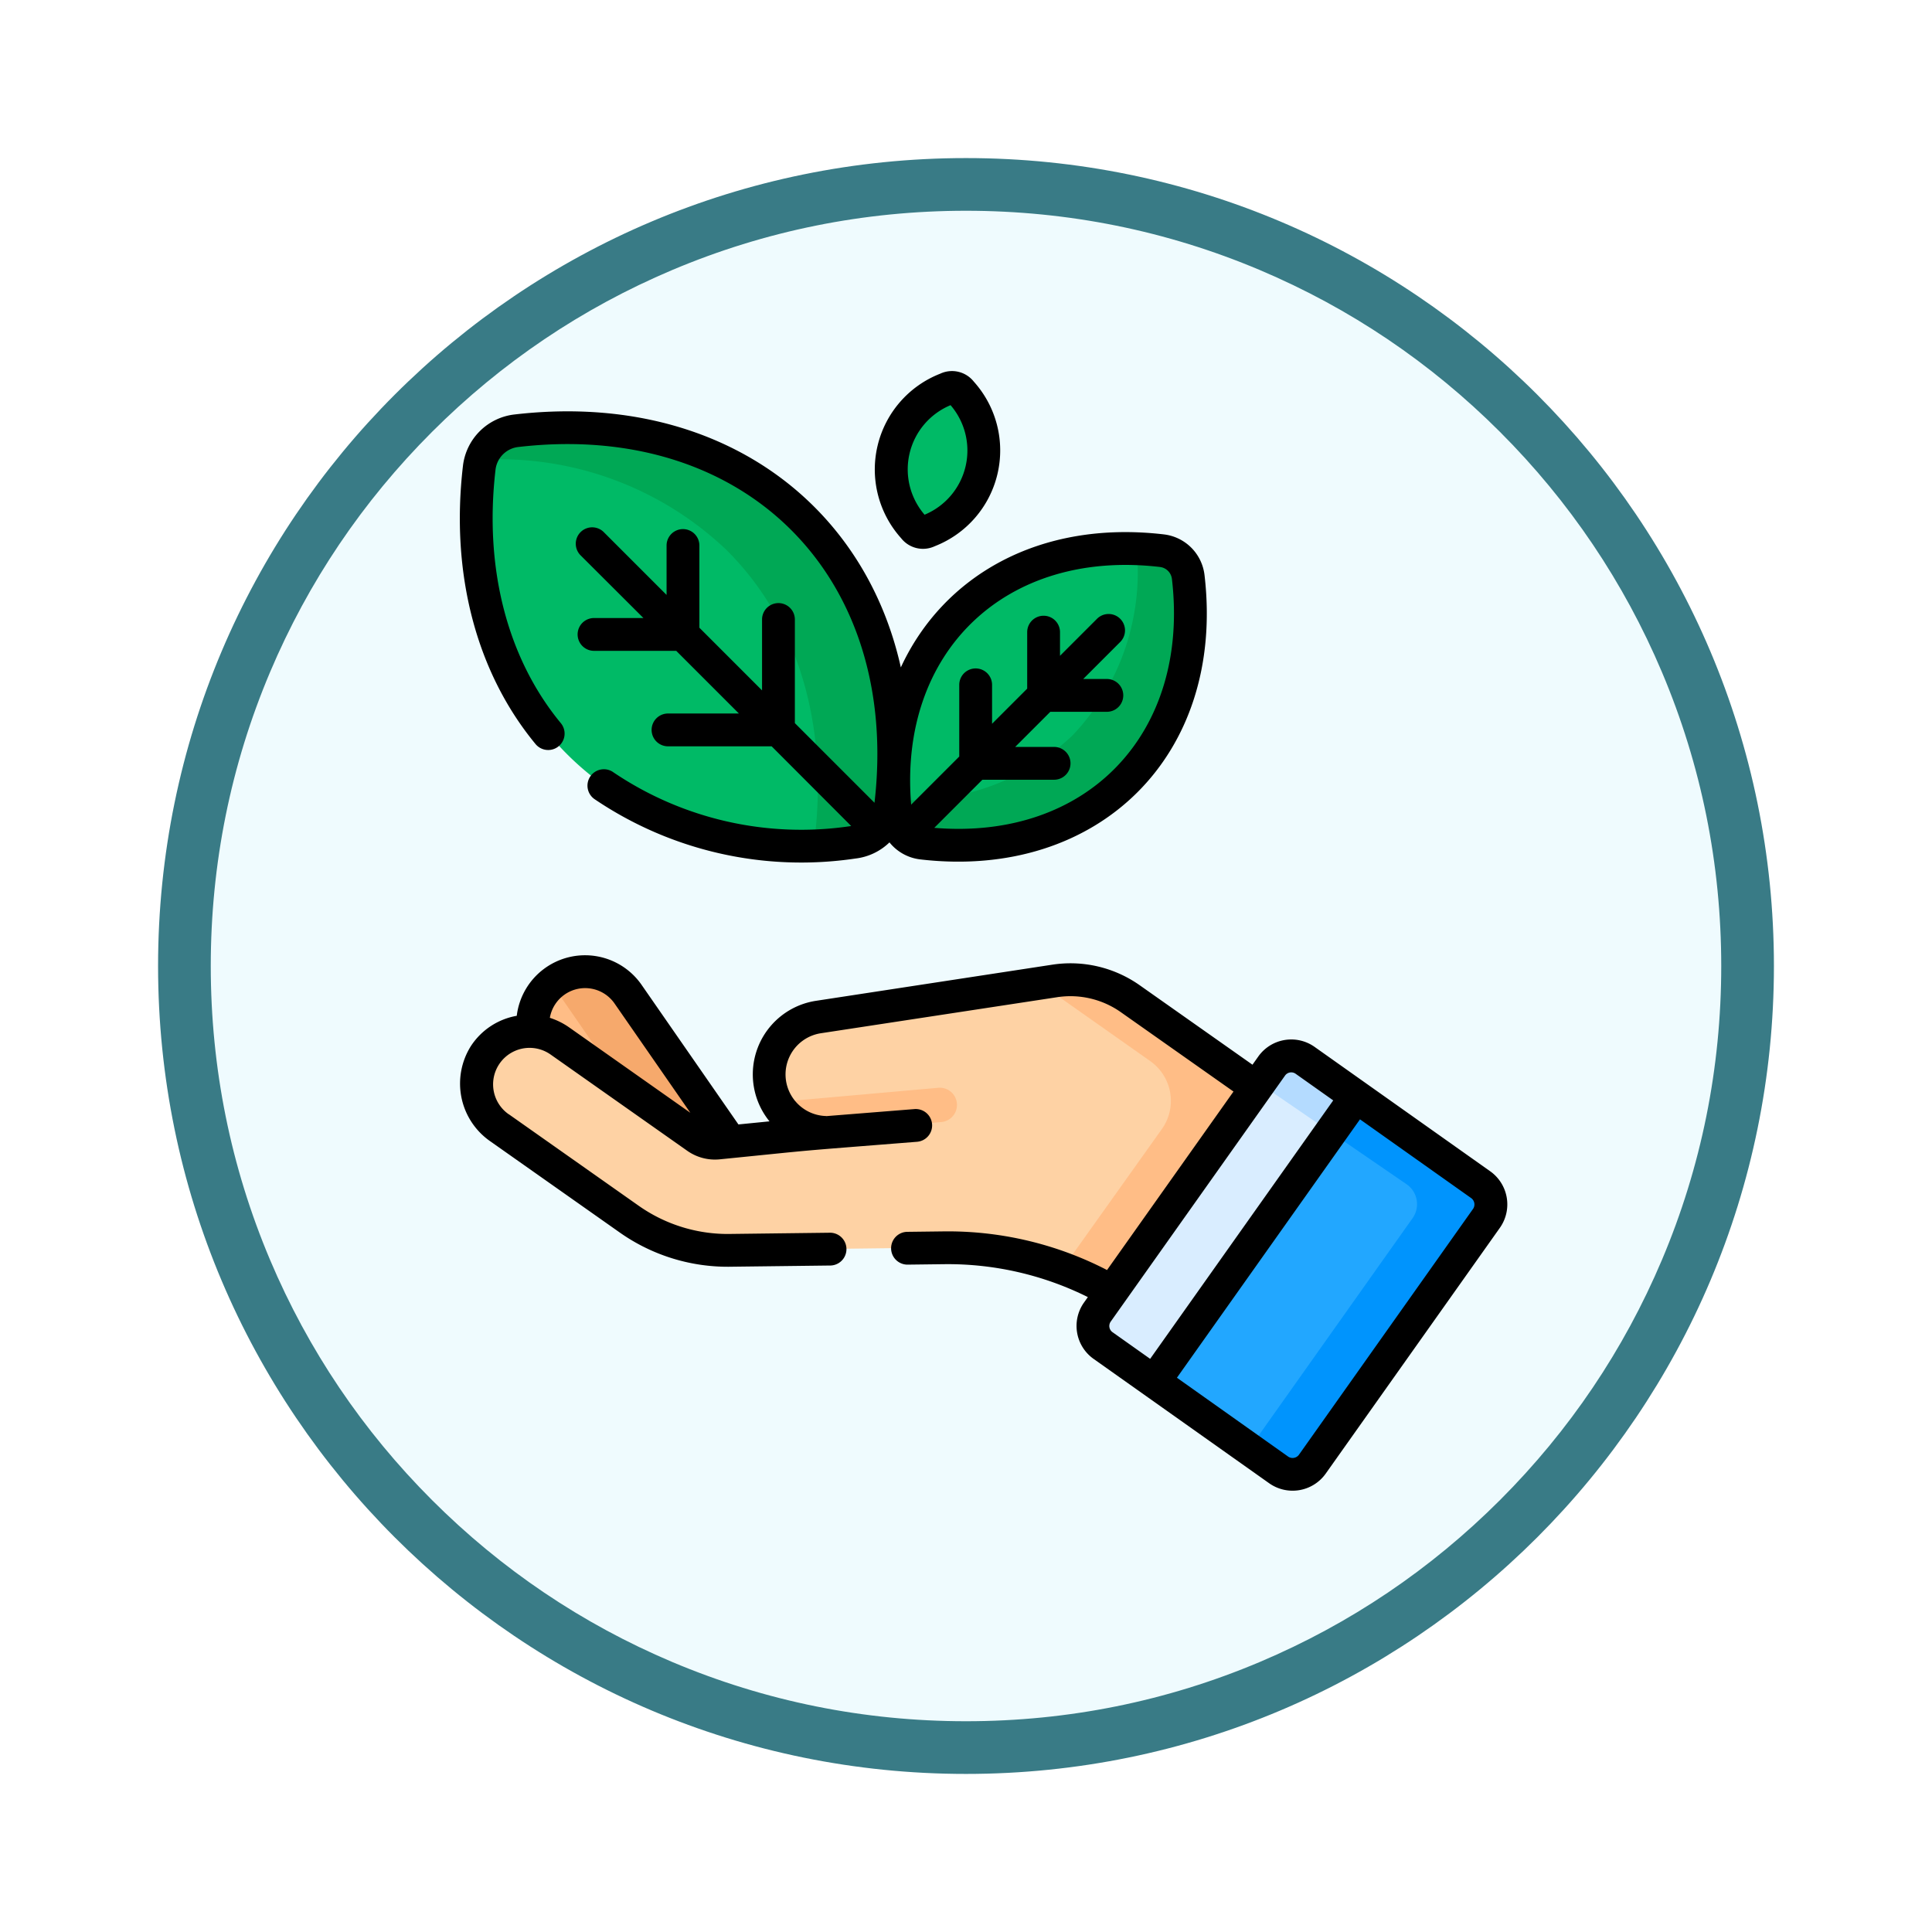<svg xmlns="http://www.w3.org/2000/svg" xmlns:xlink="http://www.w3.org/1999/xlink" width="110" height="110" viewBox="0 0 110 110">
  <defs>
    <filter id="Trazado_982547" x="0" y="0" width="110" height="110" filterUnits="userSpaceOnUse">
      <feOffset dy="3" input="SourceAlpha"/>
      <feGaussianBlur stdDeviation="3" result="blur"/>
      <feFlood flood-opacity="0.161"/>
      <feComposite operator="in" in2="blur"/>
      <feComposite in="SourceGraphic"/>
    </filter>
  </defs>
  <g id="Grupo_1203239" data-name="Grupo 1203239" transform="translate(-1112 -2542.04)">
    <g id="Grupo_1202788" data-name="Grupo 1202788" transform="translate(1121 2548.04)">
      <g id="Grupo_1175186" data-name="Grupo 1175186">
        <g id="Grupo_1164700" data-name="Grupo 1164700" transform="translate(0 0)">
          <g id="Grupo_1160931" data-name="Grupo 1160931" transform="translate(0 0)">
            <g id="Grupo_1160749" data-name="Grupo 1160749" transform="translate(0 0)">
              <g id="Grupo_1158891" data-name="Grupo 1158891">
                <g id="Grupo_1157406" data-name="Grupo 1157406">
                  <g id="Grupo_1155793" data-name="Grupo 1155793">
                    <g id="Grupo_1154704" data-name="Grupo 1154704">
                      <g id="Grupo_1150790" data-name="Grupo 1150790">
                        <g id="Grupo_1154214" data-name="Grupo 1154214">
                          <g id="Grupo_1152583" data-name="Grupo 1152583">
                            <g id="Grupo_1146973" data-name="Grupo 1146973">
                              <g id="Grupo_1146954" data-name="Grupo 1146954">
                                <g transform="matrix(1, 0, 0, 1, -9, -6)" filter="url(#Trazado_982547)">
                                  <g id="Trazado_982547-2" data-name="Trazado 982547" transform="translate(9 6)" fill="#effbfe">
                                    <path d="M 46 90.5 C 39.992 90.5 34.164 89.324 28.679 87.003 C 23.38 84.762 18.621 81.553 14.534 77.466 C 10.446 73.379 7.238 68.62 4.996 63.321 C 2.676 57.836 1.5 52.008 1.5 46 C 1.5 39.992 2.676 34.164 4.996 28.679 C 7.238 23.38 10.446 18.621 14.534 14.534 C 18.621 10.446 23.38 7.238 28.679 4.996 C 34.164 2.676 39.992 1.5 46 1.5 C 52.008 1.5 57.836 2.676 63.321 4.996 C 68.62 7.238 73.379 10.446 77.466 14.534 C 81.554 18.621 84.762 23.38 87.004 28.679 C 89.324 34.164 90.5 39.992 90.5 46 C 90.5 52.008 89.324 57.836 87.004 63.321 C 84.762 68.62 81.554 73.379 77.466 77.466 C 73.379 81.553 68.62 84.762 63.321 87.003 C 57.836 89.324 52.008 90.5 46 90.5 Z" stroke="none"/>
                                    <path d="M 46 3 C 40.194 3 34.563 4.137 29.263 6.378 C 24.143 8.544 19.544 11.644 15.594 15.594 C 11.644 19.544 8.544 24.143 6.378 29.263 C 4.137 34.563 3 40.194 3 46 C 3 51.806 4.137 57.437 6.378 62.737 C 8.544 67.857 11.644 72.455 15.594 76.405 C 19.544 80.355 24.143 83.456 29.263 85.622 C 34.563 87.863 40.194 89 46 89 C 51.806 89 57.437 87.863 62.737 85.622 C 67.857 83.456 72.456 80.355 76.406 76.405 C 80.356 72.455 83.456 67.857 85.622 62.737 C 87.864 57.437 89 51.806 89 46 C 89 40.194 87.864 34.563 85.622 29.263 C 83.456 24.143 80.356 19.544 76.406 15.594 C 72.456 11.644 67.857 8.544 62.737 6.378 C 57.437 4.137 51.806 3 46 3 M 46 0 C 71.405 0 92 20.595 92 46 C 92 71.405 71.405 92 46 92 C 20.595 92 7.62939453125e-06 71.405 7.62939453125e-06 46 C 7.62939453125e-06 20.595 20.595 0 46 0 Z" stroke="none" fill="#397b86"/>
                                  </g>
                                </g>
                              </g>
                            </g>
                          </g>
                        </g>
                      </g>
                    </g>
                  </g>
                </g>
              </g>
            </g>
          </g>
        </g>
      </g>
    </g>
    <g id="herbario" transform="translate(1138.181 2563.166)">
      <g id="Grupo_1203237" data-name="Grupo 1203237" transform="translate(0.933 0.92)">
        <path id="Trazado_1042824" data-name="Trazado 1042824" d="M297.259,28.109a2.415,2.415,0,0,1,2.118-2.118c6.275-.731,12.178.871,16.309,5s5.733,10.035,5,16.309a2.415,2.415,0,0,1-2.118,2.118c-6.275.731-12.178-.871-16.31-5S296.528,34.384,297.259,28.109Z" transform="translate(-297.088 -23.526)" fill="#00ba66"/>
        <path id="Trazado_1042825" data-name="Trazado 1042825" d="M316.1,49.133c.731-6.275-.871-12.178-5-16.309a18.719,18.719,0,0,0-14.013-5.165,2.415,2.415,0,0,1,2.02-1.668c6.275-.731,12.178.871,16.31,5s5.733,10.035,5,16.31a2.415,2.415,0,0,1-2.118,2.118q-1.158.135-2.3.163A2.4,2.4,0,0,0,316.1,49.133Z" transform="translate(-296.819 -23.525)" fill="#00a855"/>
        <path id="Trazado_1042826" data-name="Trazado 1042826" d="M178.166,82.685a1.717,1.717,0,0,0-1.505-1.505c-4.46-.52-8.655.619-11.591,3.555s-4.075,7.131-3.555,11.591a1.717,1.717,0,0,0,1.505,1.505c4.46.52,8.655-.619,11.591-3.555S178.685,87.144,178.166,82.685Z" transform="translate(-137.622 -71.886)" fill="#00ba66"/>
        <path id="Trazado_1042827" data-name="Trazado 1042827" d="M171.545,91.791a13.487,13.487,0,0,0,3.64-10.632q.714.026,1.439.109a1.717,1.717,0,0,1,1.505,1.505c.52,4.46-.619,8.655-3.555,11.591s-7.131,4.075-11.591,3.555a1.717,1.717,0,0,1-1.505-1.505c-.037-.321-.065-.641-.085-.959A13.355,13.355,0,0,0,171.545,91.791Z" transform="translate(-137.585 -71.975)" fill="#00a855"/>
        <path id="Trazado_1042828" data-name="Trazado 1042828" d="M259.936,7.64a.654.654,0,0,0-.789-.187,5.243,5.243,0,0,0-3.051,3.47,5.243,5.243,0,0,0,1.163,4.472.654.654,0,0,0,.789.188,5.243,5.243,0,0,0,3.051-3.47,5.243,5.243,0,0,0-1.163-4.472Z" transform="translate(-232.332 -7.392)" fill="#00ba66"/>
        <path id="Trazado_1042829" data-name="Trazado 1042829" d="M379.141,284.547a1.748,1.748,0,0,1-1.2-.321l-7.807-5.615a2.978,2.978,0,0,0-1.367-.54.248.248,0,0,1-.215-.253,3.441,3.441,0,0,1,1.279-2.665,2.992,2.992,0,0,1,4.209.742l5.508,7.943a1.774,1.774,0,0,0,.7.6h0Z" transform="translate(-365.382 -241.327)" fill="#ffbd86"/>
        <path id="Trazado_1042830" data-name="Trazado 1042830" d="M368.924,275.9a3.062,3.062,0,0,0-.3-.368.248.248,0,0,1,.027-.373l0,0a2.992,2.992,0,0,1,4.209.742l5.508,7.943a1.774,1.774,0,0,0,.7.6h0l-1.115.113a1.747,1.747,0,0,1-1.2-.321l-4.082-2.936a.249.249,0,0,1-.059-.06Z" transform="translate(-364.202 -241.327)" fill="#f6a96c"/>
        <path id="Trazado_1042831" data-name="Trazado 1042831" d="M131.322,282.558a3.031,3.031,0,0,1,4.273-.806l7.731,5.447a2.021,2.021,0,0,0,1.364.359l4.057-.4a.425.425,0,0,0,.206-.769,3.3,3.3,0,0,1,1.382-5.989l13.423-2.052a5.944,5.944,0,0,1,4.321,1.015l7.125,5.02a.249.249,0,0,1,.059.347L167.3,295.908a.248.248,0,0,1-.325.071,18.786,18.786,0,0,0-9.5-2.446l-12.1.147a9.669,9.669,0,0,1-5.809-1.76l-7.411-5.221A3.042,3.042,0,0,1,131.322,282.558Z" transform="translate(-130.84 -244.55)" fill="#fed2a4"/>
        <path id="Trazado_1042832" data-name="Trazado 1042832" d="M136.871,282.919l-5.055-3.561a5.879,5.879,0,0,0-.832-.489.248.248,0,0,1,.067-.471l.36-.055a5.944,5.944,0,0,1,4.321,1.015l7.125,5.02a.249.249,0,0,1,.059.347l-7.962,11.181a.248.248,0,0,1-.325.071,18.75,18.75,0,0,0-2.435-1.158.248.248,0,0,1-.114-.376l5.451-7.656A2.769,2.769,0,0,0,136.871,282.919Z" transform="translate(-98.493 -244.549)" fill="#ffbd86"/>
        <path id="Trazado_1042833" data-name="Trazado 1042833" d="M270.251,330.3a.249.249,0,0,1-.27-.178.171.171,0,0,0-.107-.122,3.329,3.329,0,0,1-1.671-1.466.988.988,0,0,1,.179-.033l9.022-.8a.979.979,0,1,1,.176,1.95Z" transform="translate(-251.107 -287.812)" fill="#ffbd86"/>
        <path id="Trazado_1042834" data-name="Trazado 1042834" d="M35.331,332.517a.248.248,0,0,1,.346-.059l6.868,4.865a1.38,1.38,0,0,1,.36,1.917l-9.932,14.022a1.38,1.38,0,0,1-1.928.3l-6.868-4.865a.249.249,0,0,1-.059-.346Z" transform="translate(14.614 -291.947)" fill="#22a7ff"/>
        <path id="Trazado_1042835" data-name="Trazado 1042835" d="M33.29,339.241a1.38,1.38,0,0,0-.36-1.917L28.812,334.5a.248.248,0,0,1-.062-.349l1.159-1.636a.249.249,0,0,1,.346-.059l6.868,4.865a1.38,1.38,0,0,1,.36,1.917l-9.932,14.023a1.38,1.38,0,0,1-1.928.3l-1.446-1.024a.248.248,0,0,1-.059-.346Z" transform="translate(20.036 -291.948)" fill="#0094fd"/>
        <path id="Trazado_1042836" data-name="Trazado 1042836" d="M89.26,331.518a.248.248,0,0,1-.346.059l-2.817-2a1.366,1.366,0,0,1-.337-1.9l9.932-14.023a1.366,1.366,0,0,1,1.906-.313l2.817,2a.249.249,0,0,1,.059.346Z" transform="translate(-50.405 -275.029)" fill="#d9edff"/>
        <g id="Grupo_1203236" data-name="Grupo 1203236" transform="translate(44.677 38.06)">
          <path id="Trazado_1042837" data-name="Trazado 1042837" d="M85.618,314.8a.248.248,0,0,1-.062-.349l.563-.794a1.366,1.366,0,0,1,1.906-.313l2.817,2a.248.248,0,0,1,.059.346l-1.162,1.64a.248.248,0,0,1-.343.061Z" transform="translate(-85.51 -313.091)" fill="#b4dbff"/>
        </g>
      </g>
      <g id="Grupo_1203238" data-name="Grupo 1203238" transform="translate(0 0)">
        <path id="Trazado_1042838" data-name="Trazado 1042838" d="M251.877,9.973a1.582,1.582,0,0,1-1.917-.455A5.855,5.855,0,0,1,252.186.151,1.582,1.582,0,0,1,254.1.606,5.855,5.855,0,0,1,251.877,9.973Zm.9-8.031a3.958,3.958,0,0,0-1.483,6.239A3.958,3.958,0,0,0,252.773,1.942Z" transform="translate(-224.834 -0.001)"/>
        <path id="Trazado_1042839" data-name="Trazado 1042839" d="M19.284,276.227l7.412,5.222a8.805,8.805,0,0,0,5.261,1.59l5.626-.069h.012a.934.934,0,0,1,.011,1.867l-5.614.068a10.672,10.672,0,0,1-6.371-1.93l-7.412-5.222a4,4,0,0,1-1.082-5.418,3.927,3.927,0,0,1,2.569-1.709l.037-.006a3.917,3.917,0,0,1,7.121-1.743l5.5,7.928,1.769-.176a4.237,4.237,0,0,1,2.662-6.865l13.425-2.053a6.843,6.843,0,0,1,5,1.175l6.412,4.518.336-.474a2.3,2.3,0,0,1,3.208-.535l9.97,7.062a2.312,2.312,0,0,1,.582,3.219L65.781,296.7a2.312,2.312,0,0,1-3.23.519l-9.97-7.062a2.3,2.3,0,0,1-.56-3.2l.228-.322a17.879,17.879,0,0,0-8.172-1.874l-2.113.026a.934.934,0,0,1-.023-1.867l2.113-.026a19.735,19.735,0,0,1,9.287,2.2l7.2-10.162-6.408-4.515a4.986,4.986,0,0,0-3.643-.855L37.064,271.61a2.371,2.371,0,0,0,.225,4.714c.024,0,.047,0,.069.007l5.009-.4a.934.934,0,1,1,.149,1.862c-7.542.6-5.156.39-11.239,1a2.739,2.739,0,0,1-1.827-.481l-7.808-5.5a2.077,2.077,0,1,0-2.358,3.42ZM63.63,295.7a.448.448,0,0,0,.627-.075L74.19,281.6a.448.448,0,0,0-.137-.616l-6.31-4.47L57.32,291.226Zm-10.085-7.662a.433.433,0,0,0,.115.6l2.136,1.513,10.423-14.715-2.136-1.513a.432.432,0,0,0-.6.09ZM22.717,271.28l6.9,4.862-4.3-6.2a2.039,2.039,0,0,0-3.7.793A4.043,4.043,0,0,1,22.717,271.28Z" transform="translate(-16.492 -233.91)"/>
        <path id="Trazado_1042840" data-name="Trazado 1042840" d="M154.067,21.544A3.335,3.335,0,0,1,157,18.607c11.374-1.325,19.87,4.83,22,14.4,2.4-5.193,7.87-8.4,14.967-7.574a2.639,2.639,0,0,1,2.324,2.324c1.2,10.28-6.07,17.36-16.181,16.182a2.639,2.639,0,0,1-1.757-.969,3.339,3.339,0,0,1-1.943.92,20.99,20.99,0,0,1-14.843-3.378.934.934,0,1,1,1.085-1.52,19.1,19.1,0,0,0,13.522,3.046L171.644,37.5h-5.9a.934.934,0,0,1,0-1.868h4.036l-3.568-3.568h-4.681a.934.934,0,1,1,0-1.868h2.813L160.75,26.61a.934.934,0,0,1,1.321-1.32l3.591,3.591V26.067a.934.934,0,1,1,1.868,0v4.681l3.568,3.568V30.28a.934.934,0,0,1,1.868,0v5.9l4.534,4.534c1.491-12.885-7.365-21.761-20.278-20.256a1.474,1.474,0,0,0-1.3,1.3c-.653,5.6.668,10.726,3.72,14.424a.934.934,0,0,1-1.441,1.189C154.823,33.278,153.355,27.657,154.067,21.544Zm25.52,19.277,2.739-2.739V34a.934.934,0,0,1,1.868,0v2.216l2-2V31a.934.934,0,0,1,1.868,0v1.347l2.091-2.091a.934.934,0,1,1,1.321,1.32l-2.091,2.091h1.347a.934.934,0,0,1,0,1.868H187.51l-2,2h2.216a.934.934,0,0,1,0,1.868h-4.084l-2.739,2.739c8.7.724,14.557-5.374,13.532-14.167a.779.779,0,0,0-.686-.686C184.925,26.26,178.867,32.161,179.587,40.821Z" transform="translate(-153.891 -16.134)"/>
      </g>
    </g>
  </g>
</svg>
